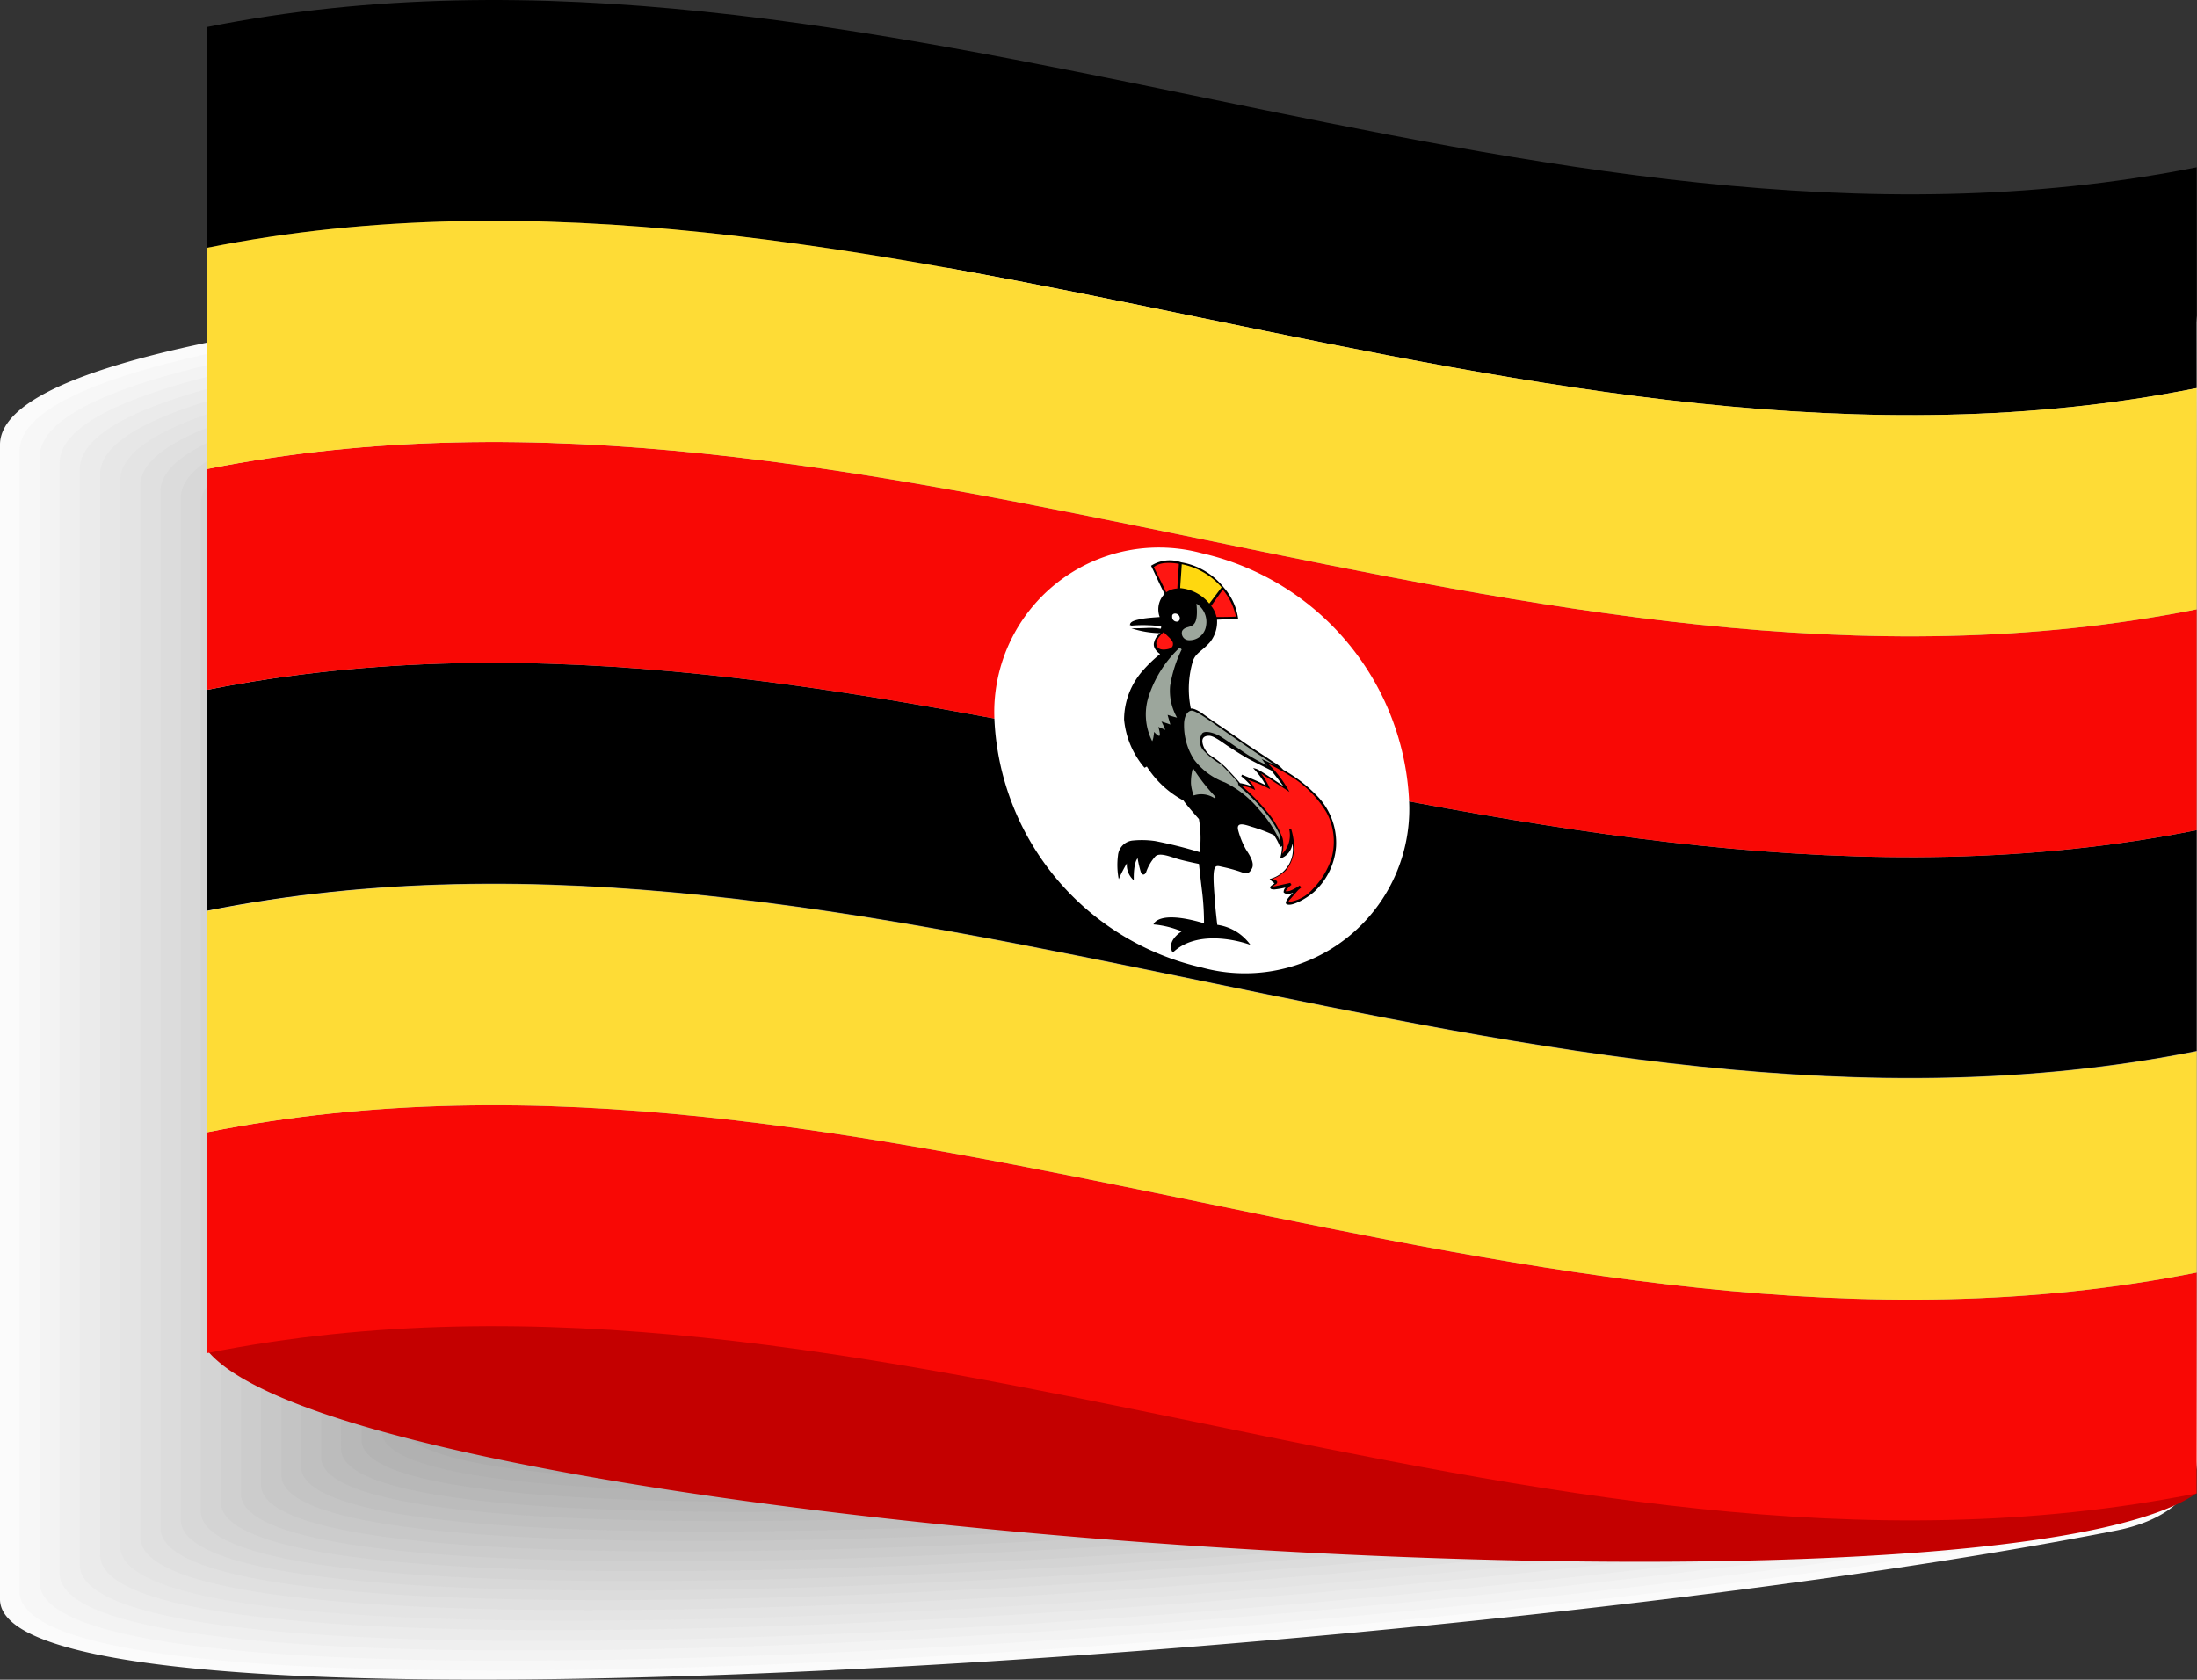 <svg id="Group_79" data-name="Group 79" xmlns="http://www.w3.org/2000/svg" viewBox="0 0 45.272 34.618">
  <rect x="0" y="0" width="45.272" height="34.618" fill="#333333" stroke="none"/>
  <defs>
    <style>
      .cls-1 {
        fill: #fbfbfb;
      }

      .cls-1, .cls-10, .cls-11, .cls-12, .cls-13, .cls-14, .cls-15, .cls-16, .cls-17, .cls-18, .cls-19, .cls-2, .cls-20, .cls-21, .cls-22, .cls-23, .cls-24, .cls-25, .cls-29, .cls-3, .cls-30, .cls-31, .cls-32, .cls-33, .cls-4, .cls-5, .cls-6, .cls-7, .cls-8, .cls-9 {
        fill-rule: evenodd;
      }

      .cls-2 {
        fill: #f7f7f7;
      }

      .cls-3 {
        fill: #f3f3f3;
      }

      .cls-4 {
        fill: #efefef;
      }

      .cls-5 {
        fill: #ebebeb;
      }

      .cls-6 {
        fill: #e7e7e7;
      }

      .cls-7 {
        fill: #e4e4e4;
      }

      .cls-8 {
        fill: #e0e0e0;
      }

      .cls-9 {
        fill: #dcdcdc;
      }

      .cls-10 {
        fill: #d8d8d8;
      }

      .cls-11 {
        fill: #d4d4d4;
      }

      .cls-12 {
        fill: #d0d0d0;
      }

      .cls-13 {
        fill: #ccc;
      }

      .cls-14 {
        fill: #c8c8c8;
      }

      .cls-15 {
        fill: #c4c4c4;
      }

      .cls-16 {
        fill: silver;
      }

      .cls-17 {
        fill: #bcbcbc;
      }

      .cls-18 {
        fill: #b8b8b8;
      }

      .cls-19 {
        fill: #b4b4b4;
      }

      .cls-20 {
        fill: #b1b1b1;
      }

      .cls-21 {
        fill: #adadad;
      }

      .cls-22 {
        fill: #a9a9a9;
      }

      .cls-23 {
        fill: #a5a5a5;
      }

      .cls-24 {
        fill: #a1a1a1;
      }

      .cls-25 {
        fill: #9d9d9d;
      }

      .cls-26 {
        fill: #c40000;
      }

      .cls-27 {
        fill: #f90805;
      }

      .cls-28 {
        fill: #fedc36;
      }

      .cls-29 {
        fill: #fff;
      }

      .cls-31 {
        fill: #ffd80f;
      }

      .cls-32 {
        fill: #ff1612;
      }

      .cls-33 {
        fill: #9ca69c;
      }
    </style>
  </defs>
  <g id="Group_42" data-name="Group 42" transform="translate(0 5.133)">
    <path id="Path_285" data-name="Path 285" class="cls-1" d="M689.99,243.97a1.609,1.609,0,0,1,1.692,1.485v23.422c0,.818-.77,1.295-1.684,1.469-13.089,2.573-43.588,4.654-43.588,1.414V247.973c-.032-3.129,21.4-4.273,43.58-4Z" transform="translate(-646.41 -243.932)"/>
    <path id="Path_286" data-name="Path 286" class="cls-2" d="M690.1,244.19a1.592,1.592,0,0,1,1.676,1.469v23.128c0,.8-.762,1.271-1.668,1.453-12.97,2.542-43.191,4.6-43.191,1.4V248.153c-.024-3.1,21.214-4.233,43.183-3.963Z" transform="translate(-646.515 -243.977)"/>
    <path id="Path_287" data-name="Path 287" class="cls-3" d="M690.226,244.4a1.575,1.575,0,0,1,1.66,1.453v22.827c0,.794-.755,1.263-1.652,1.438-12.851,2.51-42.794,4.543-42.794,1.382V248.316c-.024-3.058,21.016-4.178,42.786-3.916Z" transform="translate(-646.622 -244.021)"/>
    <path id="Path_288" data-name="Path 288" class="cls-4" d="M690.349,244.611a1.557,1.557,0,0,1,1.644,1.43v22.533c0,.786-.747,1.239-1.636,1.414-12.732,2.478-42.4,4.488-42.4,1.366V248.479c-.016-3.018,20.825-4.122,42.389-3.868Z" transform="translate(-646.729 -244.064)"/>
    <path id="Path_289" data-name="Path 289" class="cls-5" d="M690.472,244.831a1.541,1.541,0,0,1,1.628,1.414v22.231c0,.77-.747,1.223-1.62,1.4-12.613,2.446-42,4.424-42,1.35V248.651c-.016-2.986,20.627-4.075,41.992-3.82Z" transform="translate(-646.836 -244.109)"/>
    <path id="Path_290" data-name="Path 290" class="cls-6" d="M690.594,245.041a1.523,1.523,0,0,1,1.612,1.39V268.36c0,.762-.739,1.207-1.6,1.374-12.493,2.414-41.6,4.368-41.6,1.334V248.8c-.016-2.923,20.436-4,41.594-3.757Z" transform="translate(-646.943 -244.153)"/>
    <path id="Path_291" data-name="Path 291" class="cls-7" d="M690.719,245.261a1.506,1.506,0,0,1,1.6,1.374v21.627c0,.755-.731,1.191-1.589,1.358-12.374,2.383-41.2,4.313-41.2,1.318V248.97c-.024-2.891,20.229-3.955,41.189-3.709Z" transform="translate(-647.052 -244.198)"/>
    <path id="Path_292" data-name="Path 292" class="cls-8" d="M690.842,245.471a1.483,1.483,0,0,1,1.581,1.35v21.333c0,.747-.723,1.175-1.573,1.334-12.255,2.351-40.8,4.249-40.8,1.3V249.125c-.024-2.843,20.039-3.892,40.792-3.654Z" transform="translate(-647.159 -244.242)"/>
    <path id="Path_293" data-name="Path 293" class="cls-9" d="M690.965,245.682a1.472,1.472,0,0,1,1.565,1.334v21.032c0,.731-.715,1.16-1.557,1.318-12.136,2.311-40.4,4.194-40.4,1.279V249.288c-.024-2.8,19.84-3.836,40.4-3.606Z" transform="translate(-647.266 -244.286)"/>
    <path id="Path_294" data-name="Path 294" class="cls-10" d="M691.09,245.9a1.463,1.463,0,0,1,1.557,1.318v20.73c0,.723-.707,1.144-1.541,1.3-12.017,2.279-40.006,4.138-40.006,1.271V249.468c-.032-2.78,19.642-3.8,39.99-3.566Z" transform="translate(-647.375 -244.331)"/>
    <path id="Path_295" data-name="Path 295" class="cls-11" d="M691.213,246.112a1.446,1.446,0,0,1,1.541,1.3v20.436c0,.715-.7,1.128-1.525,1.287-11.9,2.248-39.609,4.074-39.609,1.255V249.639c-.032-2.74,19.443-3.749,39.593-3.526Z" transform="translate(-647.482 -244.374)"/>
    <path id="Path_296" data-name="Path 296" class="cls-12" d="M691.336,246.332a1.429,1.429,0,0,1,1.525,1.279v20.134c0,.7-.691,1.112-1.509,1.271-11.779,2.216-39.212,4.019-39.212,1.231V249.8c-.032-2.692,19.253-3.685,39.2-3.463Z" transform="translate(-647.589 -244.42)"/>
    <path id="Path_297" data-name="Path 297" class="cls-13" d="M691.459,246.543a1.412,1.412,0,0,1,1.509,1.263v19.84c0,.691-.683,1.1-1.5,1.247-11.66,2.184-38.807,3.963-38.807,1.223v-20.15c-.024-2.661,19.054-3.638,38.8-3.423Z" transform="translate(-647.696 -244.463)"/>
    <path id="Path_298" data-name="Path 298" class="cls-14" d="M691.582,246.762A1.389,1.389,0,0,1,693.075,248V267.54c0,.683-.683,1.08-1.485,1.231-11.532,2.152-38.41,3.908-38.41,1.2V250.13c-.024-2.621,18.855-3.582,38.4-3.368Z" transform="translate(-647.803 -244.508)"/>
    <path id="Path_299" data-name="Path 299" class="cls-15" d="M691.707,246.973a1.373,1.373,0,0,1,1.477,1.223v19.237c0,.667-.675,1.056-1.461,1.207-11.421,2.121-38.012,3.844-38.012,1.183V250.285c-.032-2.565,18.657-3.518,38-3.312Z" transform="translate(-647.912 -244.552)"/>
    <path id="Path_300" data-name="Path 300" class="cls-16" d="M691.828,247.183a1.356,1.356,0,0,1,1.461,1.207v18.943c0,.659-.667,1.04-1.453,1.191-11.294,2.089-37.615,3.789-37.615,1.168V250.456c-.024-2.534,18.466-3.471,37.607-3.272Z" transform="translate(-648.017 -244.596)"/>
    <path id="Path_301" data-name="Path 301" class="cls-17" d="M691.95,247.4a1.339,1.339,0,0,1,1.446,1.183v18.641c0,.643-.659,1.025-1.437,1.168-11.175,2.057-37.218,3.733-37.218,1.152V250.612c-.024-2.486,18.276-3.407,37.21-3.209Z" transform="translate(-648.124 -244.641)"/>
    <path id="Path_302" data-name="Path 302" class="cls-18" d="M692.073,247.614a1.327,1.327,0,0,1,1.43,1.168v18.347c0,.635-.651,1.009-1.422,1.152-11.064,2.025-36.821,3.677-36.821,1.136V250.783c-.024-2.454,18.077-3.36,36.813-3.169Z" transform="translate(-648.231 -244.684)"/>
    <path id="Path_303" data-name="Path 303" class="cls-19" d="M692.2,247.834a1.305,1.305,0,0,1,1.414,1.144v18.045c0,.627-.643,1-1.406,1.136-10.937,1.993-36.416,3.614-36.416,1.12V250.947c-.032-2.415,17.878-3.3,36.408-3.113Z" transform="translate(-648.34 -244.73)"/>
    <path id="Path_304" data-name="Path 304" class="cls-20" d="M692.321,248.044a1.288,1.288,0,0,1,1.4,1.128v17.743c0,.612-.635.977-1.39,1.12-10.818,1.954-36.019,3.558-36.019,1.1V251.117c-.032-2.375,17.68-3.264,36.011-3.074Z" transform="translate(-648.447 -244.773)"/>
    <path id="Path_305" data-name="Path 305" class="cls-21" d="M692.434,248.254a1.277,1.277,0,0,1,1.382,1.112v17.45c0,.6-.627.961-1.374,1.1-10.7,1.922-35.622,3.5-35.622,1.088V251.28c-.016-2.335,17.5-3.209,35.614-3.026Z" transform="translate(-648.552 -244.816)"/>
    <path id="Path_306" data-name="Path 306" class="cls-22" d="M692.557,248.474a1.255,1.255,0,0,1,1.366,1.088V266.71c0,.6-.619.945-1.358,1.08-10.579,1.89-35.225,3.447-35.225,1.072V251.444c-.016-2.3,17.3-3.153,35.217-2.97Z" transform="translate(-648.659 -244.862)"/>
    <path id="Path_307" data-name="Path 307" class="cls-23" d="M692.68,248.684a1.238,1.238,0,0,1,1.35,1.072V266.6c0,.588-.612.929-1.342,1.056-10.46,1.859-34.828,3.384-34.828,1.048V251.6c-.016-2.248,17.108-3.09,34.82-2.915Z" transform="translate(-648.766 -244.905)"/>
    <path id="Path_308" data-name="Path 308" class="cls-24" d="M692.8,248.9a1.227,1.227,0,0,1,1.334,1.048V266.5c0,.572-.612.913-1.326,1.04-10.341,1.835-34.43,3.328-34.43,1.04V251.779c-.016-2.216,16.909-3.05,34.422-2.875Z" transform="translate(-648.873 -244.95)"/>
    <path id="Path_309" data-name="Path 309" class="cls-25" d="M692.925,249.115a1.2,1.2,0,0,1,1.319,1.033V266.4c0,.564-.6.9-1.311,1.017-10.222,1.8-34.033,3.272-34.033,1.025v-16.5c-.016-2.168,16.719-2.986,34.026-2.82Z" transform="translate(-648.98 -244.994)"/>
  </g>
  <path id="Path_310" data-name="Path 310" class="cls-26" d="M652.807,271.7c12.978-1.43,25.964,4.908,38.942,3.479a2.206,2.206,0,0,1,1.032.064c-4.376,3.026-37.846.786-40.975-2.923-.008-.008-.016-.381-.016-.389C651.822,271.87,652.02,271.83,652.807,271.7Z" transform="translate(-647.517 -244.468)"/>
  <g id="Group_45" data-name="Group 45" transform="translate(4.265)">
    <path id="Path_311" data-name="Path 311" d="M651.78,251.687c13.669-2.732,27.33,5.623,41,2.891v4.551c-13.669,2.732-27.33-5.623-41-2.891v-4.551Zm0-13.661c13.669-2.732,27.33,5.623,41,2.891v4.551c-13.669,2.732-27.33-5.623-41-2.891v-4.551Z" transform="translate(-651.78 -237.469)"/>
    <path id="Path_312" data-name="Path 312" class="cls-27" d="M651.78,263.165c13.669-2.732,27.33,5.623,41,2.891v4.551c-13.669,2.732-27.33-5.623-41-2.891v-4.551Zm0-13.669c13.669-2.732,27.33,5.623,41,2.891v4.551c-13.669,2.732-27.33-5.623-41-2.891V249.5Z" transform="translate(-651.78 -239.829)"/>
    <path id="Path_313" data-name="Path 313" class="cls-28" d="M651.78,257.425c13.669-2.732,27.33,5.623,41,2.891v4.559c-13.669,2.732-27.33-5.623-41-2.891v-4.559Zm0-13.669c13.669-2.732,27.33,5.623,41,2.891v4.559c-13.669,2.732-27.33-5.623-41-2.891v-4.559Z" transform="translate(-651.78 -238.648)"/>
    <g id="Group_44" data-name="Group 44" transform="translate(16.226 11.307)">
      <path id="Path_314" data-name="Path 314" class="cls-29" d="M676.483,251.8a5.5,5.5,0,0,1,4.273,5.123,3.386,3.386,0,0,1-4.273,3.415,5.5,5.5,0,0,1-4.273-5.123A3.392,3.392,0,0,1,676.483,251.8Z" transform="translate(-672.21 -251.705)"/>
      <g id="Group_43" data-name="Group 43" transform="translate(2.527 0.253)">
        <path id="Path_315" data-name="Path 315" class="cls-30" d="M675.66,253.355c-.016-.087.119-.111.23-.135s.381-.04.381-.04a.456.456,0,0,1,.1-.477c-.1-.191-.183-.389-.278-.58a.709.709,0,0,1,.62-.071,1.419,1.419,0,0,1,.882.524,1.219,1.219,0,0,1,.294.651c-.143,0-.294,0-.437.008a.672.672,0,0,1-.143.461c-.167.191-.3.222-.357.4a2,2,0,0,0-.04.969s.079-.016.262.119.675.461.778.54.54.357.651.437a.869.869,0,0,1,.214.167,2.951,2.951,0,0,1,.667.508,1.385,1.385,0,0,1,.421,1.08,1.405,1.405,0,0,1-.413.89c-.127.135-.532.381-.62.278,0,0-.032-.056.151-.222a.4.4,0,0,1-.119.024.106.106,0,0,1-.079-.032.131.131,0,0,1,.04-.1,1.624,1.624,0,0,1-.23.04c-.056,0-.079-.008-.087-.032s.024-.048.048-.064a.28.28,0,0,0,.04-.032.507.507,0,0,1-.1-.087.631.631,0,0,0,.469-.731.362.362,0,0,1-.254.31.912.912,0,0,0,.04-.262s-.024.04-.048,0a1.156,1.156,0,0,0-.119-.222,3.228,3.228,0,0,0-.469-.175c-.167-.056-.3-.087-.27.064a1.714,1.714,0,0,0,.159.4c.063.1.191.278.127.4s-.119.111-.246.064a3.219,3.219,0,0,0-.373-.1c-.1-.024-.151-.04-.167.119s.016.461.024.6.048.477.048.477a1.009,1.009,0,0,1,.683.413s-1.025-.389-1.6.159c0,0-.159-.207.183-.437a1.936,1.936,0,0,0-.58-.143s.079-.31,1.041-.024a5.383,5.383,0,0,0-.04-.659c-.032-.254-.064-.564-.064-.564s-.278-.056-.429-.1-.381-.143-.469-.056a.952.952,0,0,0-.191.326c-.024.056-.079.079-.111-.008a2.207,2.207,0,0,1-.064-.278s-.087.071-.079.453a.421.421,0,0,1-.143-.349,2.893,2.893,0,0,0-.167.326,1.524,1.524,0,0,1-.016-.484.339.339,0,0,1,.286-.31,1.908,1.908,0,0,1,.477.008,9.188,9.188,0,0,1,.921.23,2.359,2.359,0,0,0-.016-.683s-.262-.294-.318-.381a2.023,2.023,0,0,1-.755-.7l-.048.024a1.787,1.787,0,0,1-.421-.993,1.536,1.536,0,0,1,.4-1.025,2.864,2.864,0,0,1,.342-.326s-.175-.111-.119-.254a.3.3,0,0,1,.127-.175,2.1,2.1,0,0,1-.6-.1s.167,0,.326-.008a1.252,1.252,0,0,1,.278.016.061.061,0,0,0,.008-.048,2.006,2.006,0,0,0-.27-.024,2.76,2.76,0,0,0-.341.008c-.016-.016-.016-.016-.024,0Z" transform="translate(-675.392 -252.023)"/>
        <path id="Path_316" data-name="Path 316" class="cls-31" d="M677.062,252.11c-.008.167-.024.334-.032.492a.871.871,0,0,1,.6.318c.087-.111.167-.222.254-.334a1.447,1.447,0,0,0-.826-.477Z" transform="translate(-675.729 -252.041)"/>
        <path id="Path_317" data-name="Path 317" class="cls-32" d="M676.549,253.5c.071.079.183.159.191.23s-.024.111-.135.127-.191-.008-.206-.111.151-.246.151-.246Zm1.6,3.169a.78.78,0,0,1,.286.087.467.467,0,0,0-.143-.207,2.453,2.453,0,0,1,.453.191,1.33,1.33,0,0,0-.191-.326s.421.27.588.381a2.461,2.461,0,0,0-.437-.58,4.461,4.461,0,0,1,.556.318,2.229,2.229,0,0,1,.643.683,1.265,1.265,0,0,1,.111.921,1.614,1.614,0,0,1-.4.667.793.793,0,0,1-.413.246c-.064.016-.1.016-.056-.032s.151-.175.183-.207a.609.609,0,0,0,.056-.048c-.008-.016-.024-.024-.032-.04a.874.874,0,0,1-.206.111c-.072.016-.1.016-.064-.024a.483.483,0,0,1,.1-.1c-.008-.016-.016-.024-.024-.04l-.254.056c-.072.016-.119.024-.088,0s.072-.032.072-.071-.064-.048-.079-.056-.016-.016.016-.024a.749.749,0,0,0,.254-.175.788.788,0,0,0,.159-.445,1.44,1.44,0,0,0-.063-.4.071.071,0,0,1-.04.008.542.542,0,0,1-.143.508.662.662,0,0,0,.008-.318,1.756,1.756,0,0,0-.333-.564,4,4,0,0,0-.524-.532Zm-.619-3.709.238-.334a1.275,1.275,0,0,1,.27.556c-.135.008-.262.008-.4.008a.539.539,0,0,0-.111-.23Zm-.929-.278c-.079-.175-.167-.341-.254-.516,0,0,.111-.143.516-.071-.008.167-.024.342-.032.508a.422.422,0,0,0-.23.079Z" transform="translate(-675.589 -252.034)"/>
        <path id="Path_318" data-name="Path 318" class="cls-33" d="M677.182,253.13a.448.448,0,0,1,.2.461.344.344,0,0,1-.365.294.146.146,0,0,1-.127-.191c.1-.167.357.056.294-.564Zm1.454,3.344c-.04-.048-.072-.1-.111-.143.1.048.191.087.286.135,0,0-.294-.191-.413-.27s-.508-.349-.691-.477-.54-.4-.635-.381-.143.151-.143.278a1.3,1.3,0,0,0,.207.731,1.387,1.387,0,0,0,.635.469,2.113,2.113,0,0,1,.707.564,2.507,2.507,0,0,1,.421.635.387.387,0,0,1,.008-.1,1.961,1.961,0,0,0-.262-.429,4.144,4.144,0,0,0-.548-.564.121.121,0,0,1-.056-.1,4.783,4.783,0,0,0-.357-.381,1.518,1.518,0,0,1-.357-.286.289.289,0,0,1-.024-.35c.072-.071.27.008.334.04s.326.214.453.3a3.421,3.421,0,0,0,.548.318Zm-1.525.048a1.1,1.1,0,0,0-.04.318.9.9,0,0,0,.056.246.493.493,0,0,1,.429.056l.024-.024a3.873,3.873,0,0,1-.469-.6Zm-.326-1.04a1.116,1.116,0,0,1-.143-.659,2.685,2.685,0,0,1,.238-.747s-.032-.04-.056-.024a2.4,2.4,0,0,0-.6.921,1.22,1.22,0,0,0,.048.993s.024-.024.04-.191c0,0,.087.1.111.079s-.024-.183-.024-.183c.048.024.1.04.143.064a1.718,1.718,0,0,0-.079-.175c.064.024.127.04.183.064-.016-.064-.04-.135-.056-.2.072.024.127.04.191.056Z" transform="translate(-675.548 -252.251)"/>
        <path id="Path_319" data-name="Path 319" class="cls-29" d="M678.218,256.884a1.2,1.2,0,0,1,.238.064,1.853,1.853,0,0,0-.214-.207.061.061,0,0,0,.016-.032s.389.159.492.222a1.551,1.551,0,0,0-.262-.357.331.331,0,0,1,.143.056c.1.056.484.318.484.318-.087-.111-.167-.222-.254-.326,0,0-.286-.143-.437-.222s-.365-.222-.453-.278-.286-.214-.389-.214-.167.048-.127.183a.421.421,0,0,0,.191.246,1.894,1.894,0,0,1,.286.23c.1.111.246.262.286.318ZM676.9,253.39a.1.1,0,0,1,.079.1.064.064,0,0,1-.079.064.094.094,0,0,1-.079-.1c-.008-.048.032-.072.079-.064Z" transform="translate(-675.685 -252.304)"/>
      </g>
    </g>
  </g>
</svg>
